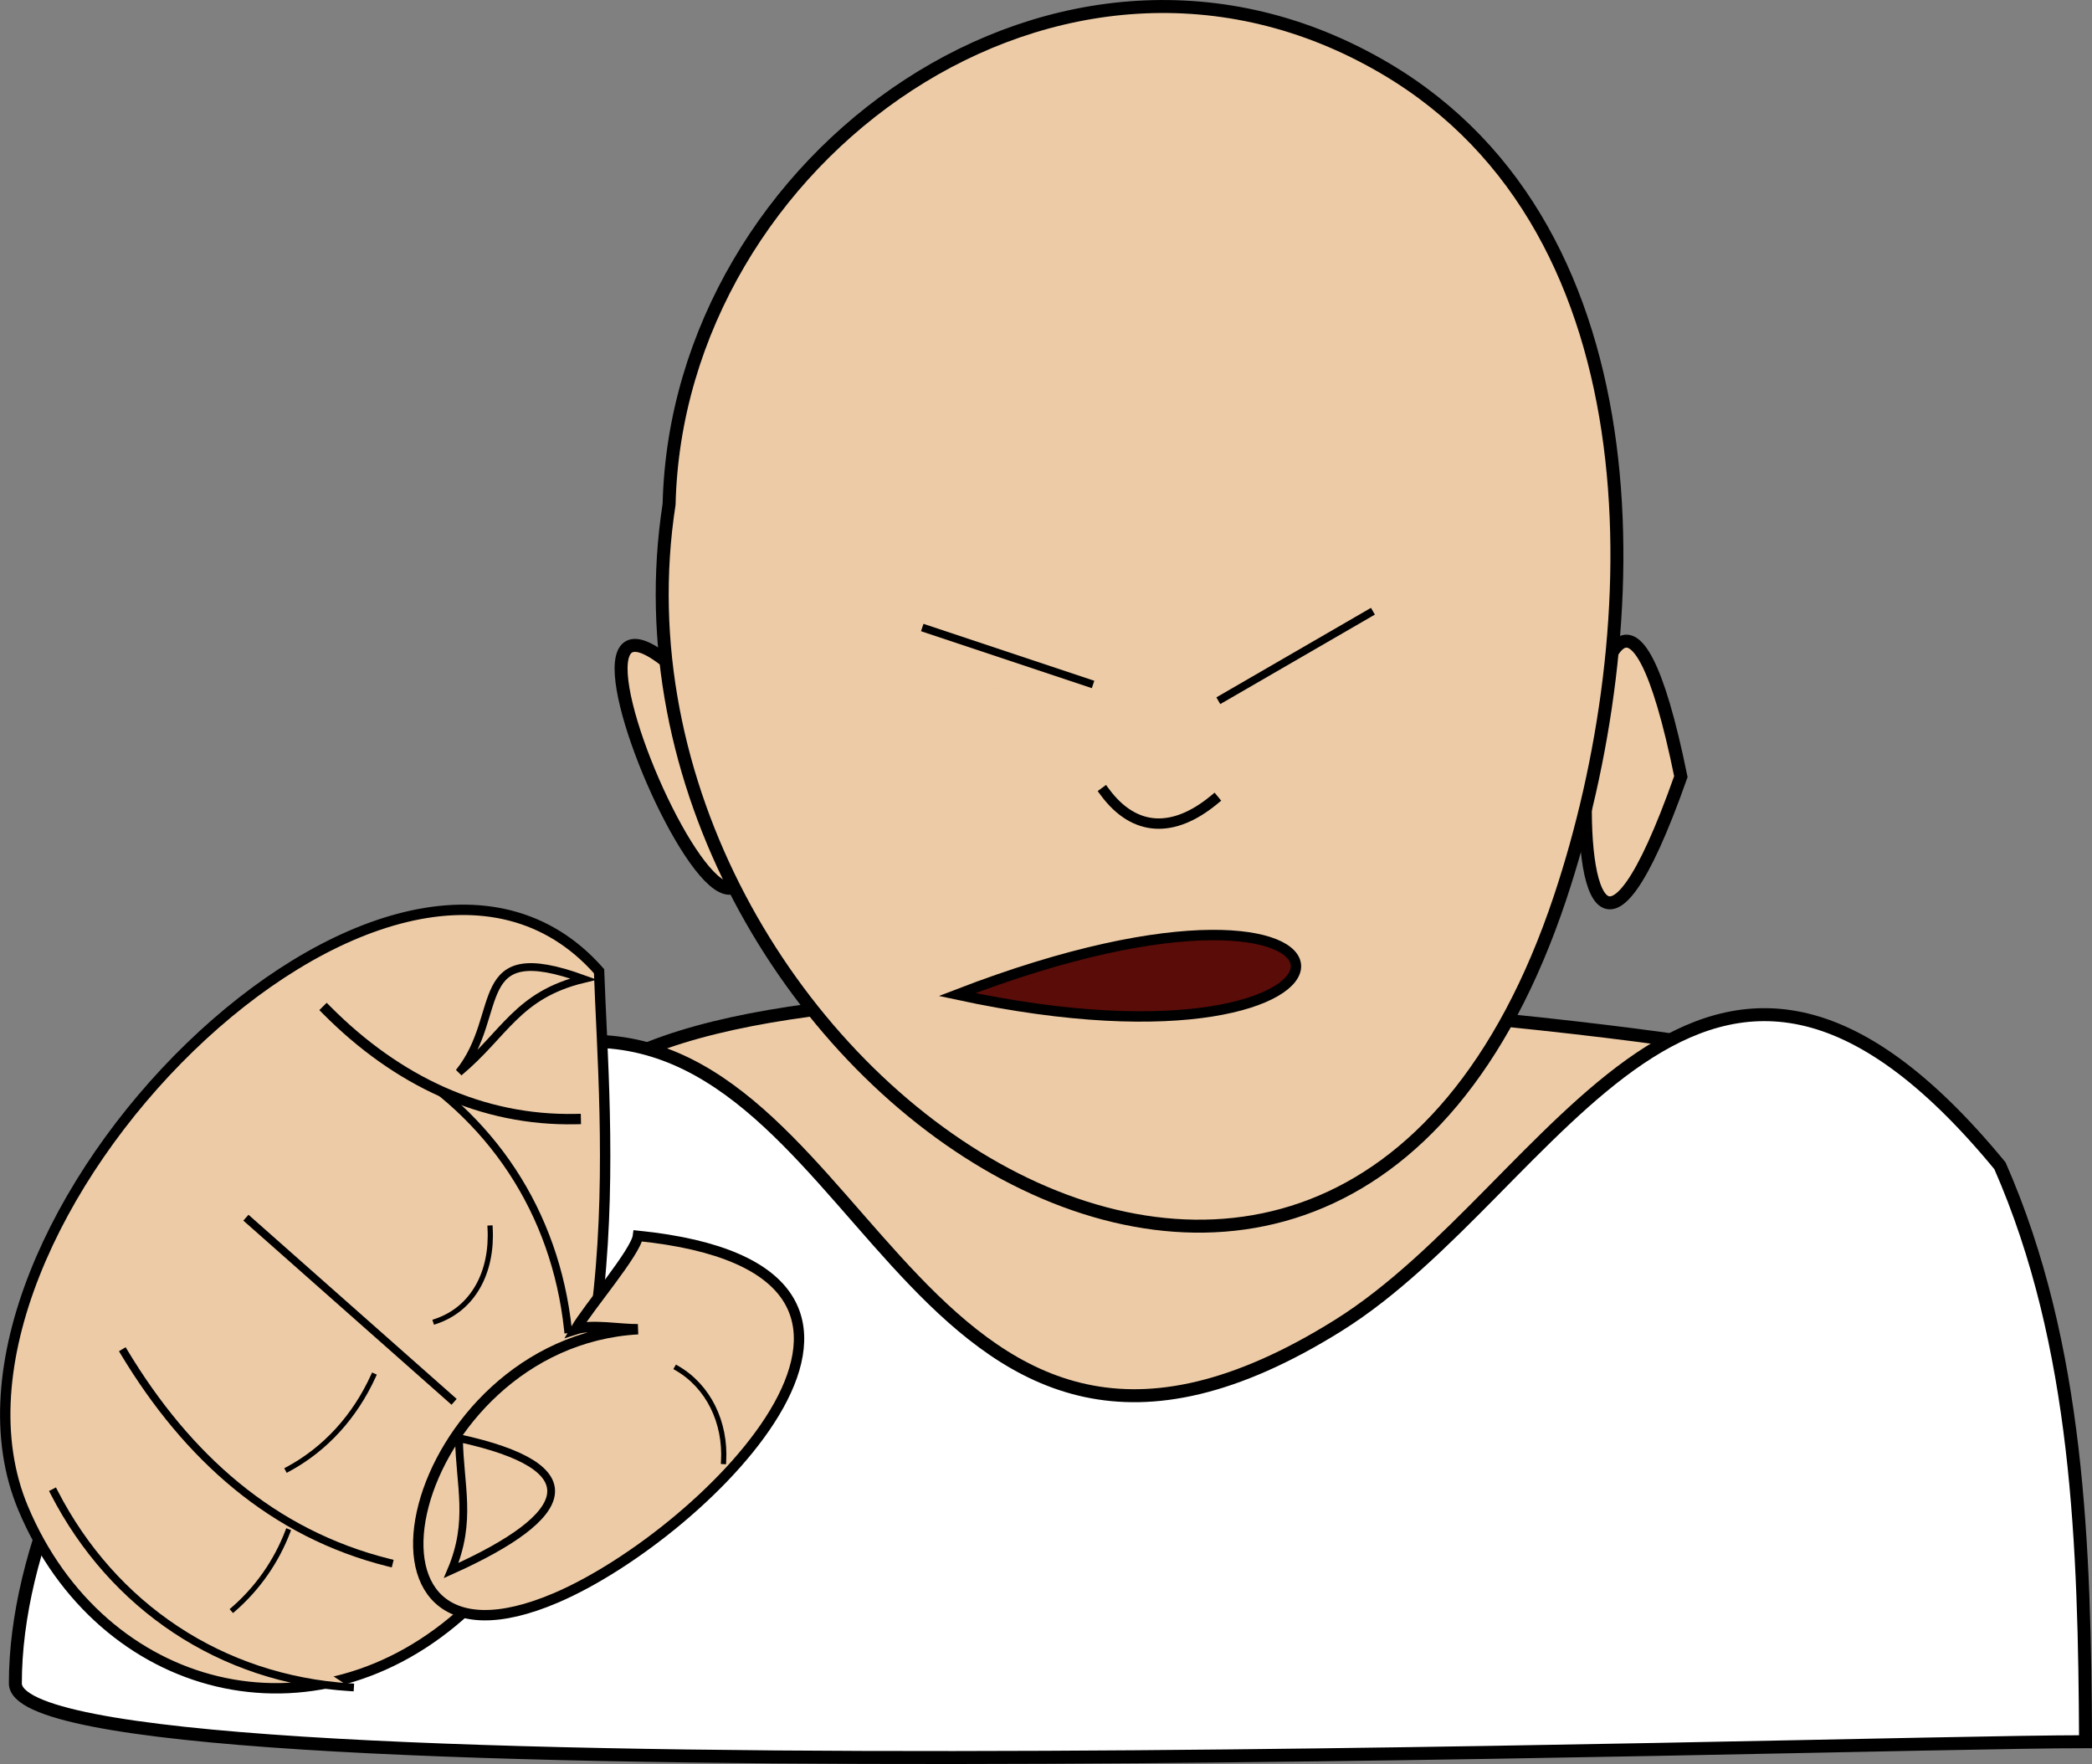 <svg xmlns="http://www.w3.org/2000/svg" xmlns:xlink="http://www.w3.org/1999/xlink" version="1.1" id="Layer_1" x="0px" y="0px" enable-background="new 0 0 822.05 841.89" xml:space="preserve" viewBox="310.02 337.18 201.6 169.99">
<rect x="310.02" y="337.18" width="201.6" height="169.99" fill="#808080" stroke="none"/>
<path fill-rule="evenodd" clip-rule="evenodd" fill="#EDCBA6" stroke="#000000" stroke-width="1.25" stroke-linecap="square" stroke-miterlimit="10" d="  M472,437.521c-20.142-2.917-104.545-12.082-109.48,9.962c-11.974,53.484-3.839,44.038,48.172,44.038  C460.808,491.521,454.805,485.14,472,437.521z"/>
<path fill-rule="evenodd" clip-rule="evenodd" fill="#FFFFFF" stroke="#000000" stroke-width="1.25" stroke-linecap="square" stroke-miterlimit="10" d="  M502.75,449.521c-28.712-34.896-42.645,2.185-63.75,15.375c-40.093,25.058-44.851-27.375-72-27.375  c-27.559,0-55.5,36.394-55.5,61.875c0,11.564,174.675,5.625,199.5,5.625C510.899,486.312,510.377,466.895,502.75,449.521z"/>
<path fill-rule="evenodd" clip-rule="evenodd" fill="#EDCBA6" stroke="#000000" stroke-width="1.25" stroke-linecap="square" stroke-miterlimit="10" d="  M381.25,408.269C387.674,454.043,352.697,373.75,381.25,408.269L381.25,408.269z"/>
<path fill-rule="evenodd" clip-rule="evenodd" fill="#EDCBA6" stroke="#000000" stroke-width="1.25" stroke-linecap="square" stroke-miterlimit="10" d="  M472,412.019C456.896,454.808,462.926,367.455,472,412.019L472,412.019z"/>
<path fill-rule="evenodd" clip-rule="evenodd" fill="#EDCBA6" stroke="#000000" stroke-width="1.25" stroke-linecap="square" stroke-miterlimit="10" d="  M374.5,385.769c-8.317,53.77,63.714,104.378,85.875,37.876c8.525-25.583,9.879-64.12-16.875-79.876  C412.27,325.376,375.283,352.406,374.5,385.769z"/>
<path fill-rule="evenodd" clip-rule="evenodd" d="M411.25,403.769C402.563,403.513,402.926,403.523,411.25,403.769L411.25,403.769z"/>
<path fill-rule="evenodd" clip-rule="evenodd" d="M438.25,404.519C430.474,404.084,430.479,404.084,438.25,404.519L438.25,404.519z"/>
<path fill="none" stroke="#000000" stroke-linecap="square" stroke-miterlimit="10" d="M416.5,413.519  c2.857,3.854,6.617,3.946,10.5,0.75"/>
<line fill="none" stroke="#000000" stroke-width="0.75" stroke-linecap="square" stroke-miterlimit="10" x1="399.25" y1="397.769" x2="415" y2="403.019"/>
<line fill="none" stroke="#000000" stroke-width="0.75" stroke-linecap="square" stroke-miterlimit="10" x1="427.75" y1="404.519" x2="442" y2="396.269"/>
<path fill-rule="evenodd" clip-rule="evenodd" fill="#590C08" stroke="#000000" stroke-linecap="square" stroke-miterlimit="10" d="  M402.25,433.021C445.63,416.284,445.958,442.445,402.25,433.021L402.25,433.021z"/>
<path fill-rule="evenodd" clip-rule="evenodd" fill="#EDCBA6" stroke="#000000" stroke-linecap="square" stroke-miterlimit="10" d="  M367.75,430.771c-19.889-22.583-66.77,24.898-55.5,51.75c7.549,17.987,28.141,23.272,42.75,9.75  C371.457,477.039,368.267,445.57,367.75,430.771z"/>
<path fill-rule="evenodd" clip-rule="evenodd" fill="#EDCBA6" d="M364.75,465.271c-1.219-11.276-7.359-20.608-17.25-26.25  C353.25,447.771,359,456.521,364.75,465.271z"/>
<path fill="none" stroke="#000000" stroke-width="0.75" stroke-linecap="square" stroke-miterlimit="10" d="M364.75,465.271  c-1.219-11.276-7.359-20.608-17.25-26.25"/>
<path fill-rule="evenodd" clip-rule="evenodd" fill="#EDCBA6" d="M334,454.771l19.5,17.25L334,454.771z"/>
<line fill="none" stroke="#000000" stroke-width="0.75" stroke-linecap="square" stroke-miterlimit="10" x1="334" y1="454.771" x2="353.5" y2="472.021"/>
<path fill-rule="evenodd" clip-rule="evenodd" fill="#EDCBA6" d="M315.25,481.021c5.653,10.979,16.085,17.976,28.5,18.75  C334.25,493.521,324.75,487.271,315.25,481.021z"/>
<path fill="none" stroke="#000000" stroke-width="0.75" stroke-linecap="square" stroke-miterlimit="10" d="M315.25,481.021  c5.653,10.979,16.085,17.976,28.5,18.75"/>
<path fill-rule="evenodd" clip-rule="evenodd" fill="#EDCBA6" d="M322.75,468.271L322.75,468.271L322.75,468.271z"/>
<line fill="none" stroke="#000000" stroke-linecap="square" stroke-miterlimit="10" x1="322.75" y1="468.271" x2="322.75" y2="468.271"/>
<path fill-rule="evenodd" clip-rule="evenodd" fill="#EDCBA6" d="M357.25,455.521c-1.717,4.021-0.507,7.416-5.25,9  C353.75,461.521,355.5,458.521,357.25,455.521z"/>
<path fill="none" stroke="#000000" stroke-width="0.5" stroke-linecap="square" stroke-miterlimit="10" d="M357.25,455.521  c0.237,4.232-1.612,7.785-5.25,9"/>
<path fill-rule="evenodd" clip-rule="evenodd" fill="#EDCBA6" d="M346,469.771c-2.917,3.671-4.073,6.759-8.25,9  C340.5,475.771,343.25,472.771,346,469.771z"/>
<path fill="none" stroke="#000000" stroke-width="0.5" stroke-linecap="square" stroke-miterlimit="10" d="M346,469.771  c-1.77,3.897-4.616,7.05-8.25,9"/>
<path fill-rule="evenodd" clip-rule="evenodd" fill="#EDCBA6" d="M337.75,484.771c-1.842,2.864-2.583,5.185-5.25,7.5  C334.25,489.771,336,487.271,337.75,484.771z"/>
<path fill="none" stroke="#000000" stroke-width="0.5" stroke-linecap="square" stroke-miterlimit="10" d="M337.75,484.771  c-1.117,2.906-2.906,5.466-5.25,7.5"/>
<path fill-rule="evenodd" clip-rule="evenodd" fill="#EDCBA6" d="M322,467.521c6.054,10.045,14.281,17.451,25.5,20.25  C339,481.021,330.5,474.271,322,467.521z"/>
<path fill="none" stroke="#000000" stroke-width="0.75" stroke-linecap="square" stroke-miterlimit="10" d="M322,467.521  c6.054,10.045,14.281,17.451,25.5,20.25"/>
<path fill-rule="evenodd" clip-rule="evenodd" fill="#EDCBA6" d="M341.5,434.521c6.789,6.838,14.972,10.687,24,10.5  C357.543,441.54,349.653,437.505,341.5,434.521z"/>
<path fill="none" stroke="#000000" stroke-linecap="square" stroke-miterlimit="10" d="M341.5,434.521  c6.789,6.838,14.972,10.687,24,10.5"/>
<path fill-rule="evenodd" clip-rule="evenodd" fill="#EDCBA6" stroke="#000000" stroke-linecap="square" stroke-miterlimit="10" d="  M369.25,465.271C372.25,465.271,372.25,465.271,369.25,465.271L369.25,465.271z"/>
<path fill-rule="evenodd" clip-rule="evenodd" fill="#EDCBA6" stroke="#000000" stroke-linecap="square" stroke-miterlimit="10" d="  M371.5,456.271c-0.204,1.585-4.798,6.931-6,9c1.536-0.503,4.399,0.033,6,0c-22.305,1.258-30.171,35.431-7.875,25.875  C378.145,484.923,403.667,459.552,371.5,456.271z"/>
<path fill-rule="evenodd" clip-rule="evenodd" fill="#EDCBA6" stroke="#000000" stroke-width="0.75" stroke-linecap="square" stroke-miterlimit="10" d="  M354.25,475.771c12.767,2.77,11.112,7.427-0.75,12.75C355.528,483.737,354.317,480.335,354.25,475.771z"/>
<path fill-rule="evenodd" clip-rule="evenodd" fill="#EDCBA6" d="M355.75,439.771L355.75,439.771L355.75,439.771z"/>
<line fill="none" stroke="#000000" stroke-linecap="square" stroke-miterlimit="10" x1="355.75" y1="439.771" x2="355.75" y2="439.771"/>
<path fill-rule="evenodd" clip-rule="evenodd" fill="#EDCBA6" stroke="#000000" stroke-width="0.75" stroke-linecap="square" stroke-miterlimit="10" d="  M354.25,440.521c4.552-5.627,0.864-13.027,12-9C359.872,433.061,358.684,436.825,354.25,440.521z"/>
<path fill-rule="evenodd" clip-rule="evenodd" fill="#EDCBA6" d="M375.25,469.021c1.784,2.807,4.766,4.454,4.5,9  C378.25,475.021,376.75,472.021,375.25,469.021z"/>
<path fill="none" stroke="#000000" stroke-width="0.5" stroke-linecap="square" stroke-miterlimit="10" d="M375.25,469.021  c3.032,1.747,4.721,5.22,4.5,9"/>
</svg>
